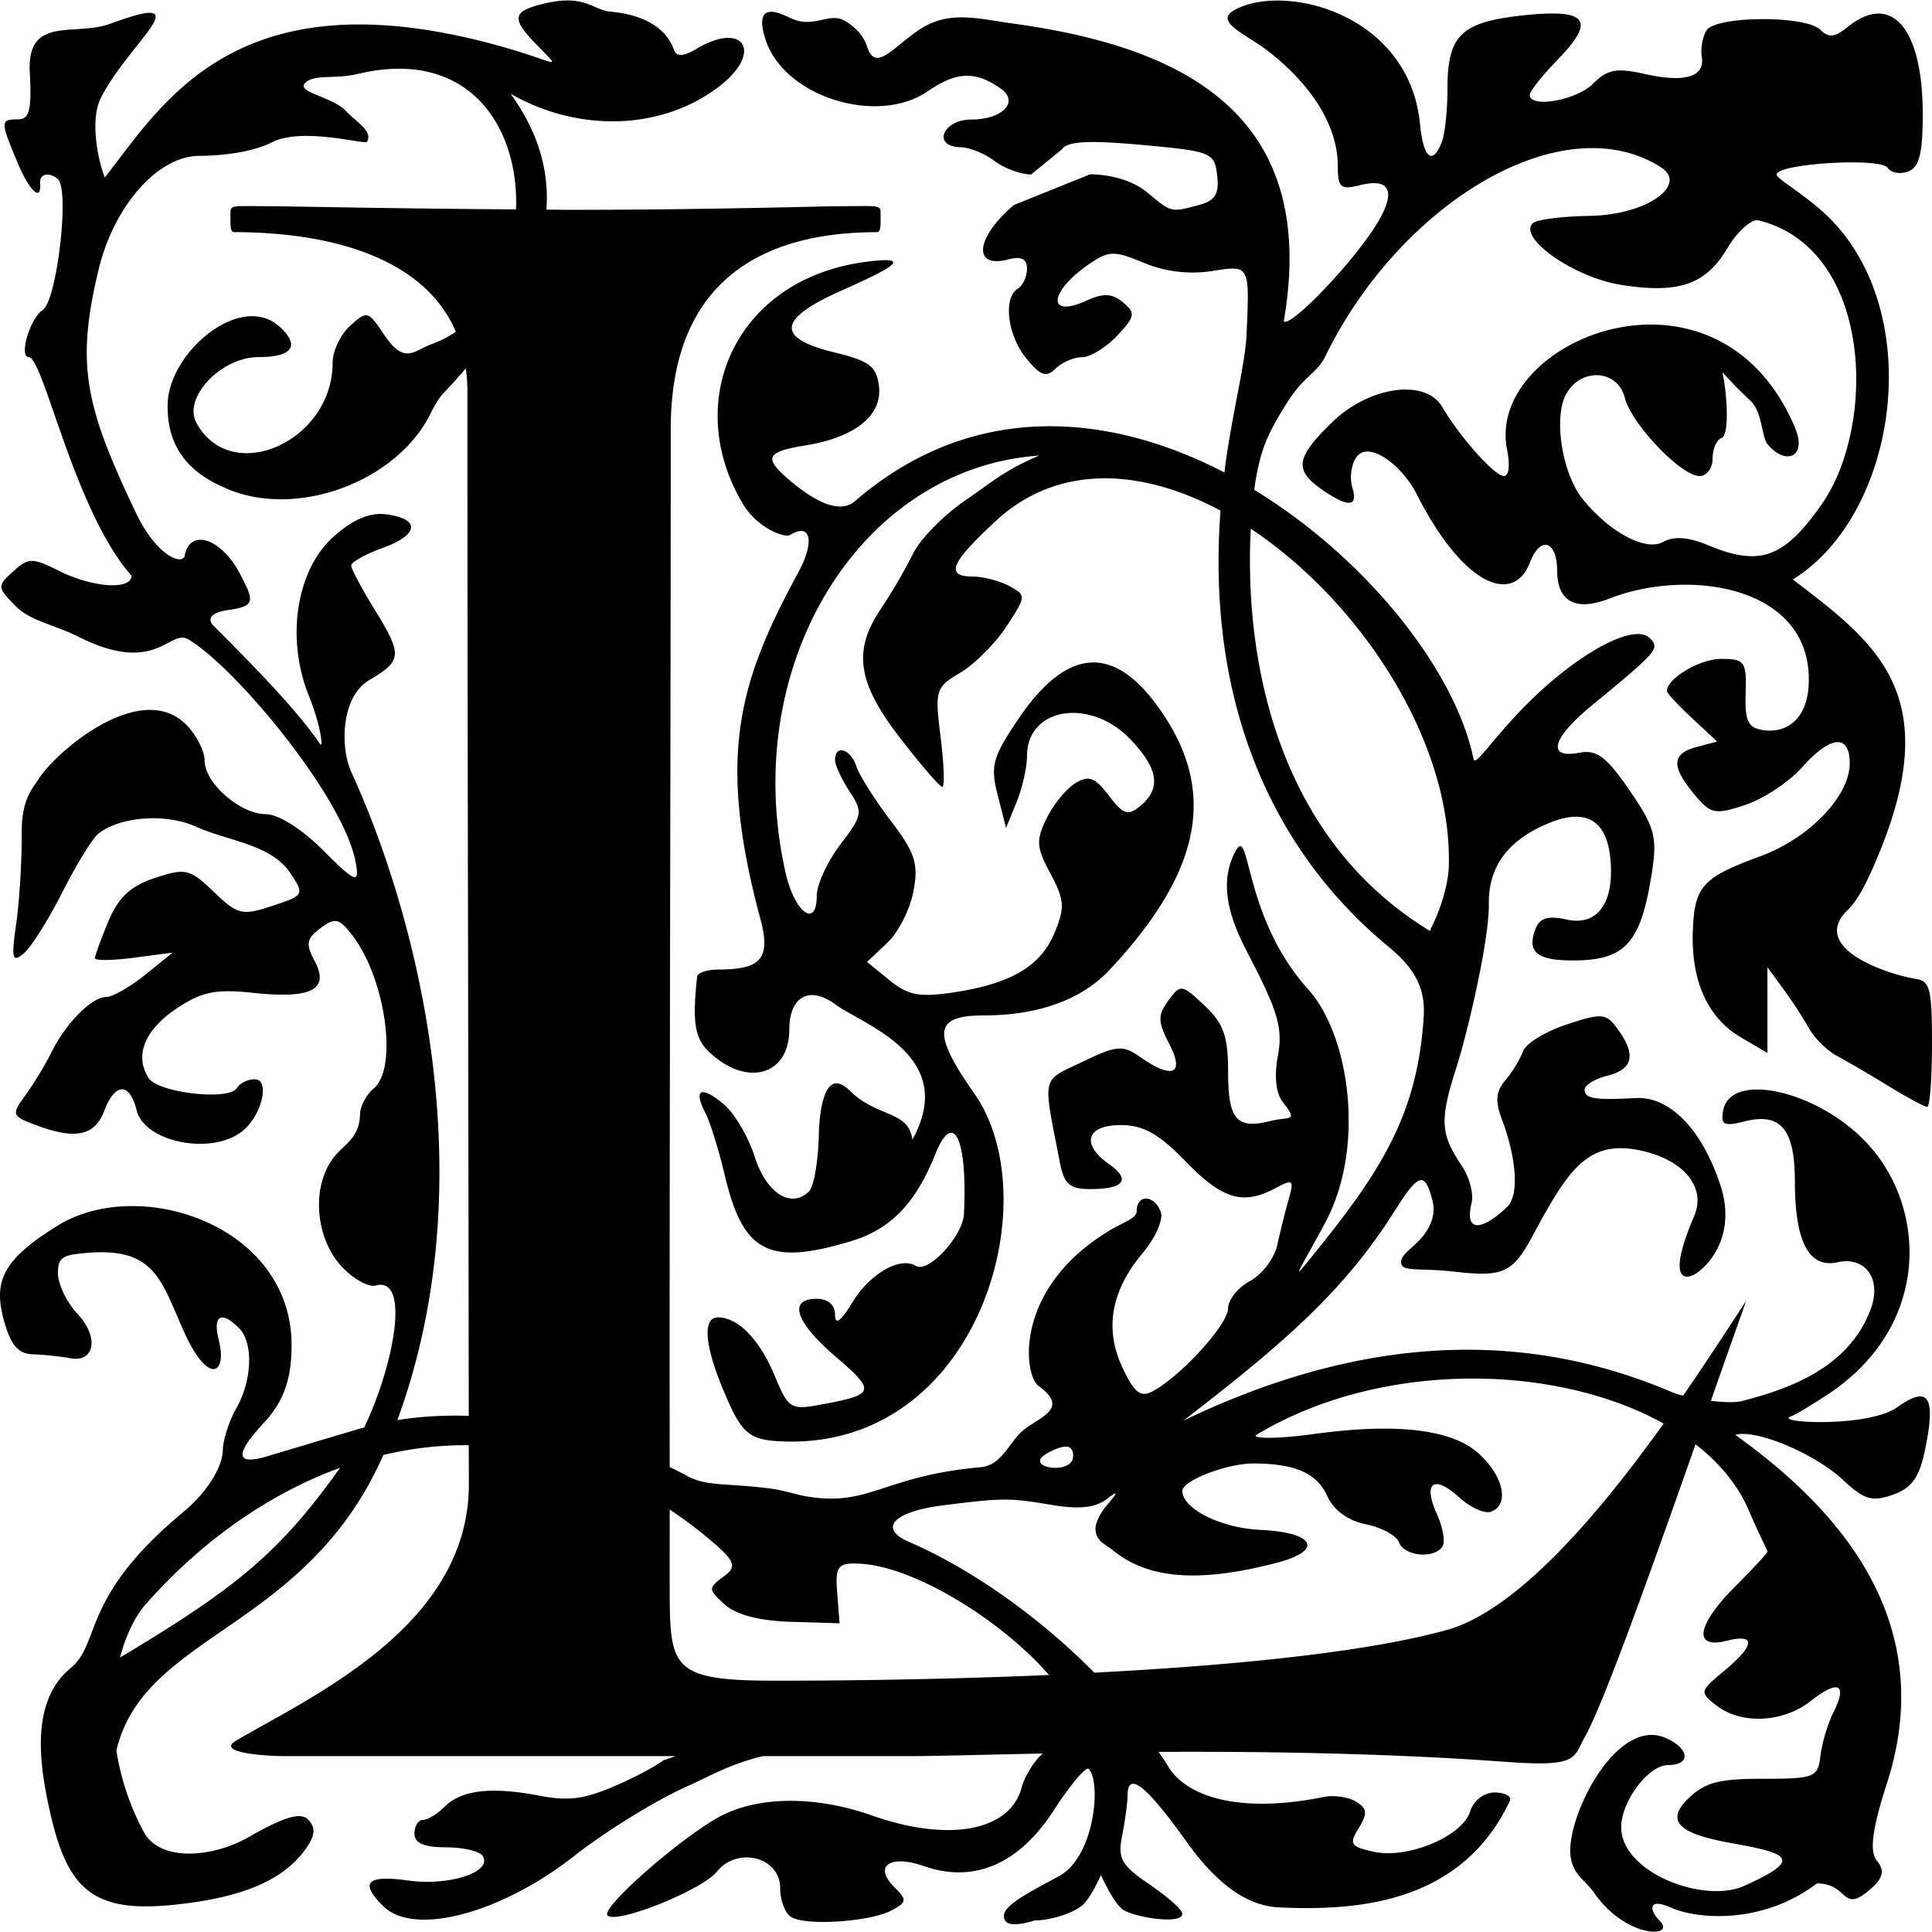 <svg viewBox="0 0 1000 1000"><path d="M293.09.25c-3.86.07-8.55.73-14.45 2.38-11.26 3.14-14.33 6.22-3.43 17.82 16.32 17.37 15.08 12.31-14.82 3.85C122.42-14.77 84.21 53.94 54.24 91.85c-3.1-7.38-8.07-29.34-1.99-41.27 14.61-28.68 52.9-56.05 4.94-38.33-18.57 6.86-43.34-4.51-41.77 25.07 1.04 19.66-.17 24.47-6.15 24.47-9.18 0-9.19.87-.13 22.55 5.72 13.69 12.4 20.95 11.63 10.54-.43-5.73 5.8-5.5 9.3-2 6.03 6.04-.67 62.87-7.96 67.56-6.54 4.2-12.51 24.3-7.22 24.38 7.58.12 23.72 80.18 53.18 113.12 0 7.59-19.94 6.3-37.4-2.4-14.02-7-15.88-6.98-23.9.27-8.4 7.6-8.33 8.22 1.95 18.5 6.96 6.96 20.08 9.3 32.22 15.42 39.78 20.04 46.88-4.29 56.35 1.12 23.58 13.46 80.74 81.66 86.84 115.68 1.98 11.04.29 10.78-17.16-6.67-10.81-10.8-23-18.46-29.4-18.46-13.2 0-31.65-16.1-31.65-27.62 0-4.59-3.19-10.37-5.68-14.01-22.4-32.82-70.97 8.74-80.1 23.24-2.85 4.5-9.03 10.36-8.9 27.86.1 14.3-1.17 35.56-2.85 47.21-2.6 18.18-2.06 20.37 3.83 15.48 3.78-3.13 12.78-17.37 20-31.64 7.22-14.27 15.57-27.9 18.57-30.31 11.2-9 34.94-10.87 50.93-3.63 16.04 7.26 38.53 9 48.46 23.8 7.56 11.26 7.26 11.65-9.28 17.11-15.62 5.15-17.85 4.62-30.25-7.27-12.45-11.92-14.58-12.43-30.45-7.19-12.61 4.16-18.9 10.01-24.07 22.37-3.85 9.2-6.99 17.82-6.99 19.15 0 1.32 9.05 1.22 20.1-.23l20.12-2.64-14.2 11.46c-7.8 6.3-16.85 11.45-20.1 11.48-7.56.03-20.82 13.35-28.32 28.47a187.74 187.74 0 0 1-13.54 22.33c-7.36 10.12-7.15 10.77 4.97 15.38 20.59 7.83 30.82 5.82 35.7-7.01 5.7-14.98 13.18-15.17 16.87-.45 4.13 16.45 38.43 23.34 54.47 10.94 10.22-7.9 14.87-27.05 6.57-27.05-3.5 0-7.65 2.06-9.2 4.58-4.1 6.63-40.65 2.48-45.62-5.19-7.47-11.51-2.19-24.83 14.23-35.87 13.25-8.9 20.22-10.33 40.22-8.22 29.96 3.16 39.33-1.8 31.4-16.6-4.67-8.74-4.16-11.52 3.07-16.91 7.56-5.64 9.64-5.17 16.46 3.66 17.22 22.34 23.74 68.8 11.12 79.28-3.9 3.24-7.02 9.22-7.1 13.28-.22 11.17-6.63 14.82-11.7 20.2-14.2 15.13-11.83 43.82 2.27 58.82 6.24 6.64 14 10.67 17.48 9.72 18.29-4.99 9.45 41.4-5.9 73.49-.78.22-1.58.37-2.37.6l-47.84 14.3c-16.2 4.85-17.1-.75-1.9-17.13 8.65-9.34 14.51-19.89 14.53-40.25.06-62.29-78.93-88.24-121.27-61.91C1.62 651.92-3.62 663 2.02 683.4 5.6 696.37 9.36 700.73 17.2 701c5.73.2 14.28 1.1 19 1.99 12.96 2.46 15.2-10.92 3.85-23.01-5.53-5.9-10.06-15.36-10.06-21.05 0-8.3 2.81-9.28 13.98-10.34 36.88-3.51 39.43 14.7 51.55 41.33 12.27 26.97 22.24 21.7 17.7 3.62-3.19-12.7 1.28-15.33 10.46-6.15 7.58 7.57 6.92 27.06-1.42 41.64-3.72 6.5-6.84 16.28-6.93 21.73-.1 5.93-4.9 18.96-21.05 32.39-52.6 43.73-41.97 67.28-57.65 80.18C15.14 881 20.5 914.58 26.29 939.6c9.8 42.43 25.29 51.95 73.44 45.13 30.74-4.36 49.82-13.86 59.91-29.86 3.54-5.6 3.47-9.44-.24-13.14-3.81-3.82-12.2-1.43-30.84 9.22-18.6 10.64-45.66 12.77-54.05-2.59a130.8 130.8 0 0 1-14.26-42.31c14.32-60.94 98.12-62.01 138.19-152.98a186.4 186.4 0 0 1 44.2-5.05c0 7.15.03 13.1.03 20.31.04 73.36-81.36 109.58-120.52 132.67-11.21 6.6 18.37 7.95 24.02 7.95h203.57c-1.28.47-5.74 2-5.74 2l-.36.02c-4.12 2.98-11.64 7.2-20.56 11.29-19.45 8.92-27.68 10.27-43.77 7.2-25.05-4.79-40.47-3-49.17 5.7-3.75 3.74-8.8 6.82-11.21 6.82-2.42 0-4.4 3.19-4.4 7.1 0 4.93 4.97 7.09 16.29 7.09 8.95 0 17.53 2.02 19.06 4.5 5.1 8.25-17.17 15.61-38.42 12.7-21.66-2.97-25.49.87-13.15 13.21 15.83 15.83 60.84 3.97 99.13-26.11 15.67-12.32 41.22-28.15 56.78-35.19 14.36-6.5 23.5-12.19 40.76-16.33h78.2c9.9 0 35.6-.7 66.55-1.33-4.36 3.57-9.58 12.31-10.8 17.17-5.75 22.91-37.56 29.02-77.57 14.9-27.97-9.86-56.5-10.11-76.43-.66-18.88 8.96-64.43 48.43-60.47 52.4 4.63 4.63 48.75-13 56.51-22.6 10.8-13.32 32.84-7.66 32.84 8.44 0 6.3 2.55 13.05 5.68 14.98 7.59 4.69 40.9 2.5 51.96-3.42 8.06-4.31 8.17-5.37 1.3-12.24-10.76-10.77-2.06-16.81 15.43-10.71 25.93 9.04 49.17-.93 67.27-28.87 8.54-13.18 16.66-22.84 18.04-21.47 6.63 6.64 3.2 45.5-15.33 55.54-18.88 10.22-31.57 16.52-27.91 22.94 2.5 4.4 15.18 0 15.18 0 8.35 0 20.29-3.8 25.05-8.07 3.7-3.33 8.1-12.52 9.37-15.45 1.23 2.79 6.77 14.6 11.35 17.9 5.25 3.77 30.82 8.21 30.77 2.08-.03-1.96-7.66-8.75-16.97-15.1-14.68-10-16.57-13.39-14.16-25.43 1.52-7.64 2.77-16.82 2.77-20.4 0-13.18 9.52-5.74 30.76 24.01 11.98 16.79 27.98 32.8 47.54 33.7 40.45 1.87 94.53-1.8 119.65-55.27 1.05-2.24-2.72-4.21-7.96-4.21-5.52 0-10.87 4.17-12.69 9.9-4.08 12.86-32.33 24.64-49.86 20.79-12.05-2.65-12.9-4-7.79-12.25 4.67-7.53 4.42-10.09-1.31-13.66-3.89-2.41-11.34-3.53-16.57-2.48-45.81 9.22-72.1-.96-80.93-16.11-1.4-2.41-3.2-4.8-4.74-7.2 54.08-.27 118.03.63 179.83 5.17 37.92 2.79 34.6-2.03 40.94-13.24 9.46-16.73 34.27-86.18 57.13-151.16 12.49 9.72 22.15 21.34 27.8 34.75 4.62 10.98 9.43 20.1 9.43 20.83 0 .73-7.46 8.77-16.57 17.88-20.03 20.03-22.14 32.66-4.73 28.29 15.47-3.89 15.01 2.15-1.18 15.6-12.7 10.54-12.79 10.97-3.83 17.92 12.83 9.93 34.42 8.87 48.76-2.41 14.32-11.27 19.09-8.83 11.66 5.99-2.93 5.85-5.95 15.95-6.7 22.46-1.3 11.15-3.02 11.83-29.78 11.83-23.27 0-30.34 1.96-39.21 10.82-13.35 13.35 1.5 18.66 24.18 22.73 28.93 5.2 35.53 8.3 5.32 21.9-20.76 9.35-63.63-6.81-63.63-30.42 0-13.34 14.15-32.12 24.2-32.12 12.07 0 11.22-8.63-1.2-14.05-26.17-11.43-52.83 43.66-49.03 62.43 1.84 9.12 7.5 11.25 11.94 17.65 16.66 24.06 42.65 23.37 34.12 14.7-5.64-5.72-6.4-12.4 6.08-6.8 12.15 5.45 46.13 9.3 75.18-12.64 16.99-.14 12.42 16.9 28.65 2.08 5.86-5.36 6.25-9.22 2.45-13.8-3.79-4.56-2.88-15.31 5.11-39.99 29.16-89.98-33.8-148.38-78.4-180.47 10.28-3.2 40.89 9.46 55.66 23.28 10.95 10.25 15.07 11.48 25.82 7.7 9.79-3.44 13.7-8.88 16.67-23.18 5.76-27.75 1.9-33.7-14.39-22.1-14.98 10.66-64.48 8.12-55.06 4.72 2.9-1.04 9.4-5.14 17.5-10.3 56.35-35.98 53.22-99.75 20.22-132.9-25.98-26.11-68.94-35.02-72.72-15.21-1.43 7.53.29 8.42 11.06 5.71 18.75-4.7 26.04 4.02 26.04 31.22 0 29.76 6.7 45.13 22.07 41.7 14.24-3.18 23.25 8.5 17.01 24.72-11.3 29.36-40.46 40.48-66.52 47.11-3.7.94-9.86.63-16.05-.11 6.1-17.42 13.51-38.24 18.23-51.66-7.02 10.66-18.65 28.77-32.6 49-1.87-.5-3.83-1-4.9-1.46-76.55-32.97-160.5-30.42-253.7 14.35 49.36-38.08 82.5-65.95 108.94-107.96 12.86-20.45 15.93-21.2 19.9-6.06 1.79 6.87-.48 13.95-6.55 20.42-5.12 5.44-11.3 8.99-9.3 13.13 1.56 3.21 11.75 1.63 25.91 3.25 25.6 2.93 31.08 1.5 41.4-17.65 19.48-36.13 29.58-52.72 61-43.73 17.92 5.12 29.25 18.15 23.06 32.64-15.23 35.63-3.7 33.65 2.44 28.74 9.62-7.7 18.12-23.34 11.1-44.65-9.47-28.77-26.2-46.02-43.74-45.08-21.5 1.15-26.53.32-26.53-4.4 0-2.31 5.32-5.55 11.83-7.18 13.29-3.33 14.94-10.9 5.28-24.12-6.03-8.26-8.07-8.43-26.52-2.34-11 3.62-21.15 9.9-22.57 13.95-1.42 4.04-5.51 10.78-9.1 14.97-4.91 5.76-5.32 10.75-1.64 20.42 6.52 17.15 9.66 38.38 2.51 45.15-12.66 12-22.17 13.65-18.27-2.25 1-4.08-.7-12.36-4.88-18.76-10.71-16.34-12.27-22.45-3.12-50.91 5.75-17.86 17.15-66.12 16.9-84.96-.27-20.52 11.14-33.62 30.98-41.84 19.1-7.9 29.9-1.76 31.9 18.14 2.28 22.88-6.5 35.26-22.5 31.75-9.78-2.15-14.04-.88-16.24 4.85-4.6 11.98.75 16.39 19.8 16.3 26.98-.1 34.9-9.13 40.57-46.26 2.7-17.75 1.23-23.02-11.72-41.85-12.03-17.49-16.94-21.13-26.11-19.38-16.86 3.22-14.01-7.5 6.45-24.35 34.4-28.3 35.53-29.63 30.2-34.96-8.77-8.76-41.9 10.42-69.51 40.24-14.17 15.3-20.51 25.37-21.69 22.55-9.1-45.23-54.64-103.64-113.54-139.57a120 120 0 0 1 3.33-17c2.04-7.19 4.77-14.22 13.87-28.46 9.11-14.24 15.07-14.44 19.7-23.89 38.7-79.08 122.71-130.1 173.64-97.56 13.95 8.92-6.87 24.62-37.15 25.12-14.23.23-27.4 1.94-29.27 3.8-7.68 7.69 21.52 28.08 45.67 31.9 29.92 4.73 43.94-.11 55.12-19.05 4.7-7.96 11.69-14.47 15.51-14.47 59.6 14.14 62.06 106.06 33.22 147.18-19.5 27.82-32 32.28-58.75 21.1-10.16-4.24-17.68-4.8-23.17-1.73-9 5.04-27.34-4.62-41.53-21.88-10.73-13.04-15.45-42.1-8.86-54.42 7.53-14.06 26.75-13.01 30.43 1.65 3.42 13.62 29.16 40.59 38.74 40.59 3.7 0 6.73-4.09 6.73-9.07 0-5 2.1-9.78 4.66-10.65 2.75-.93 3.49-11.43 1.8-25.65-.4-3.37-.86-5.71-1.3-8.3 4.17 4.63 8.82 9.46 14.08 14.33 6.9 6.39 5.86 18.8 9.26 22.9 9.25 11.15 20.7 6.8 14.08-8.77-40.15-94.54-159.89-45.33-149.02 11.1 1.6 8.3 1.15 14.1-1.6 14.1-4.77 0-22.69-20.09-31.92-35.8-8.66-14.74-37.7-10.72-56.9 7.89-18.82 18.25-19.86 24.73-5.55 34.75 13.75 9.63 19.12 9.32 15.93-.92-1.41-4.56-.63-11.37 1.74-15.16 6.35-10.1 24.15 3.97 31.47 18.4 24.94 49.15 50.47 57.04 58.67 35.7C797.32 277 806 279.77 806 295.8c0 9.87 4.28 22.86 27.21 13.95 41.51-16.15 105.41-6.16 102.96 44.62-.88 18.3-11.8 25.21-23.29 23.57-8.13-1.16-9.78-4.55-9.34-19.15.5-16.4-.46-17.75-12.67-17.75-11.06 0-28.09 10.13-28.09 16.7 0 1.02 5.86 7.3 13.01 13.97l13.02 12.12-10.65 2.82c-12.95 3.42-13.26 10.02-1.13 24.58 8.45 10.14 10.62 10.59 26.28 5.41 9.4-3.1 22.57-11.79 29.28-19.32 14.9-16.72 24.83-17.62 24.83-2.23 0 17.03-20.96 38.82-46.27 48.1-29.93 10.98-34.03 15.49-34.93 38.34-1.01 25.95 7.55 45.16 24.61 55.24l14 8.27v-44.4l8.28 11.34a243.16 243.16 0 0 1 13.33 20.43c2.78 5 9.17 11.3 14.2 14a734.5 734.5 0 0 1 26.79 15.7c9.7 5.93 18.75 10.79 20.1 10.79 1.36 0 2.47-14.9 2.47-33.12 0-28.66-1.23-31.97-8.46-33.13-15.04-2.4-55.46-16.08-35.11-35.7 4.16-4.02 9.19-11.67 17.37-32.23 32.25-81.03-4.38-107.03-45.84-138.78 55.56-34.33 70.26-142.66 14.51-191.24-11.29-9.83-22.9-16.34-22.9-18.35 0-5.68 53.97-8.96 57.48-3.49 1.69 2.63 6.48 3.47 10.65 1.87 5.75-2.2 7.56-9.5 7.5-30.26-.11-44.28-16.42-62.78-39.08-44.35-6.43 5.24-9.69 5.53-13.95 1.27-7.51-7.51-54.13-7.24-58.88.34-2.04 3.26-3.14 9.38-2.45 13.62 1.73 10.49-8.75 13.63-29.72 8.9-14.38-3.24-19.18-2.32-26.6 5.1-8.6 8.6-32.71 12.82-32.71 5.73 0-1.83 6.63-10.16 14.73-18.52C826.27 10.2 821.45 4.35 787.97 8c-31.73 3.46-38.75 10.3-38.75 37.81 0 11-1.3 23.37-2.87 27.5-5.01 13.05-9.7 8-11.33-8.92C729.5 6.8 664.62-9.01 639 5.18c-11.11 6.14 6.17 12.48 17.77 21.58 22.96 18 35.68 39.1 35.68 59.17 0 11.21 1.43 12.45 11.54 9.91 17.24-4.33 19.25 5 5.38 25.01-14.26 20.57-41.74 48.6-44.9 45.45 18.79-108.42-53.86-142.22-140-154.09-18.7-2.57-33.1-7-48.43 3.03-13.85 9.07-22.89 22.6-27.28 8.77-1.65-5.2-5.8-9.85-11.3-13.14-8.28-4.93-16.14 4.22-28.17-1.45-4.92-2.32-19.82-10.03-13.06 11.04 9.5 29.62 57.73 44.65 83.78 26.9 14.22-9.69 24.14-11.44 38.2-1.32 9.45 6.8.42 15.82-15.31 15.82-15.1 0-20.62 14.07-5.63 14.35 4.55.08 12.4 3.27 17.46 7.1 5.05 3.81 13.57 6.97 18.93 7l15.92-12.94c1.35-2.13 4.77-3.34 11.3-3.72 6.54-.37 16.2.1 30.03 1.35 36.09 3.27 37.72 3.93 39.1 15.8 1.1 9.58-1.05 13.07-9.47 15.32-14.6 3.9-14.07 4.04-26.8-6.57-6.9-5.74-18.22-9.3-29.57-9.3l-39.32 15.84c-19.92 16.85-21.66 33.07-3.03 28.2 6.77-1.78 9.75-.3 9.75 4.81 0 4.05-2.13 8.69-4.73 10.3-7.75 4.79-5.39 24.17 4.4 36.14 7.32 8.97 10.31 10 15.14 5.26 3.3-3.25 9.47-5.92 13.7-5.92 4.23 0 12.4-5 18.14-11.11 9.35-9.96 9.67-11.76 3.05-17.26-5.64-4.68-10.13-4.9-18.92-.9-20.7 9.44-19.52-4.64 1.6-19.07 9.99-6.83 12.8-6.87 28.15-.46a66.43 66.43 0 0 0 35.04 4.25c19.84-3.17 19.67-3.48 18.08 32.72-.67 15.22-6.82 37.9-10.97 67.42-.2 1.38-.28 2.74-.46 4.11-59.83-31.1-130.71-37.5-191.27 14.82-7 6.06-18.88 2.22-35.16-11.98-12.1-10.55-10.34-13.68 9.47-16.86 25.7-4.14 39.89-15.51 38.12-30.56-1.21-10.33-4.94-13.2-22.72-17.5-30.89-7.49-29.88-17.32 3.3-32.1 23.77-10.58 39.59-18.39 12.76-14.89-68 8.87-95.33 72.48-63.8 125.25 7.76 12.98 21.92 17.71 24.35 16.2 11.06-6.83 12.82 3.66 4.53 18.97-30.85 56.98-42.62 94.83-19.75 179.9 5.75 21.35-.87 25.87-21.75 26.01-5.85.04-10.82 1.67-11.03 3.62-2.6 23.97-1.25 32.1 6.53 39.34 19.37 18.05 41.17 11.75 41.17-11.89 0-17.08 10.42-22.86 23.66-13.14 14.83 10.88 64.12 26.57 40.04 70.1-1.9-15.18-18.29-11.36-32.46-25.37-12.85-12.7-15.67 9.88-15.98 23.28-.3 13.4-2.57 26.37-5.03 28.83-9.21 9.21-22.06 1.08-28.08-17.76-3.32-10.38-10.53-22.64-16.05-27.26-11.76-9.86-15.92-7.95-9.57 4.38 2.48 4.81 7.01 19.37 10.07 32.35 9.43 39.93 22.65 46.89 64.97 34.23 20.84-6.24 33.64-19.36 43.96-45.08 9.42-23.47 16.75-8.28 14.88 30.83-.55 11.53-18.49 30.9-24.92 26.92-8.04-4.97-23.73 3.98-32.67 18.64-6.16 10.1-9.11 12.27-9.14 6.68 0-5.12-3.63-8.28-9.48-8.28-15.01 0-11.07 12.08 9.77 29.92 20.84 17.83 20.39 19.59-6.28 24.59-17.16 3.22-17.96 2.75-25.29-14.78-7.77-18.6-18.64-29.86-29.07-30.12-8.53-.22-7.28 14.8 3.27 39.4 7.82 18.25 11.46 23.53 26 24.58 104.53 7.54 142.32-124.02 103.19-179.8-22.58-32.2-20.58-40.48 5.24-40.48 27.74 0 50.31-8.18 64.58-23.4 48.9-52.15 56.35-94.28 24.32-137.6-23.08-31.22-46.9-28.7-71.38 7.58-13.36 19.8-14.56 24.24-10.7 39.37l4.35 17.05 5.41-13.32c2.98-7.32 5.42-18.08 5.42-23.9 0-25.2 32.62-30.49 53.53-8.66 14.5 15.13 16.04 25.4 5.17 34.42-6.44 5.35-8.83 4.56-16.36-5.33-7.17-9.43-10.4-10.63-17.3-6.43-4.66 2.84-11.36 11.04-14.88 18.22-5.58 11.38-5.33 15.05 1.97 28.6 7.27 13.5 7.56 17.54 2.2 30.51-7.23 17.44-22.58 26.51-52.43 30.99-17.5 2.62-23.53 1.48-33.06-6.3l-11.65-9.5 10.43-9.79c5.74-5.39 11.86-17.4 13.6-26.72 2.71-14.4.94-19.88-11.85-36.69-8.27-10.86-16.24-23.48-17.7-28.04-2.89-8.93-11.04-11.43-11.04-3.38 0 2.7 3.38 10.05 7.5 16.34 7.08 10.8 6.81 12.37-4.73 27.49-6.72 8.82-12.23 20.8-12.23 26.63 0 17.03-11.43 8.7-16.1-11.87-24.37-107.28 38.35-209.73 131.4-216.05-18.07 7.38-26.36 15.09-37.33 22.44-11.66 7.8-24.32 20.58-28.14 28.39A287.64 287.64 0 0 1 456.03 315c-14.72 21.8-12.3 38.27 9.86 66.99 10.73 13.9 20.55 25.28 21.84 25.28 1.28 0 .9-11.52-.86-25.6-3.06-24.52-2.64-25.9 10.17-33.48 7.36-4.34 18.1-15.12 23.9-23.95 10.27-15.68 10.3-16.18 1.42-20.93-5.01-2.68-13.5-4.88-18.88-4.88-16.24 0-8.48-9.68 11.47-28.35 32.58-30.5 76.07-27.53 116.79-5.79-7.72 102.97 29.52 178.39 86.7 225.51 12.59 10.38 19.42 20.49 18.48 36.08-3.1 51.65-22.9 81.36-57.98 124.62-11.68 14.4-6.63 7.7 6.95-17.55 20.9-38.85 12.92-96.74-8.82-120.9-35.92-39.94-29.14-91.29-39.05-68.39-8.55 19.73 3.46 41.21 9.47 52.9 14.03 27.22 16.55 36.06 13.93 50-2 10.7-.95 19.38 2.51 23.8 8.27 10.6 3.53 7.4-6.3 9.86-17.64 4.43-21.97-.64-21.97-25.73 0-18.12-2.4-24.8-12.21-34.02-11.81-11.1-12.42-11.18-18.73-2.56-5.55 7.6-5.48 10.9.5 22.47 8.12 15.69 1.7 18.48-15.24 6.62-8.88-6.22-12-5.95-29.76 2.63-21.48 10.38-20.52 6.12-11.72 51.64 2.25 11.67 5.05 14.2 15.77 14.2 17.55 0 21.27-4.86 9.85-12.86-14.77-10.35-11.86-20.27 5.94-20.27 11.72 0 19.74 4.5 33.74 18.93 18.98 19.57 29.63 22.7 46.52 13.66 8.94-4.79 9.55-4.24 6.67 5.91a489.7 489.7 0 0 0-5.9 23.66c-1.51 6.86-7.85 15.2-14.09 18.54s-11.34 9.72-11.34 14.18c0 8.21-24.08 34.76-38.8 42.77-6.46 3.52-9.56 1.17-15.8-11.98-9.53-20.09-6.03-39.93 10.53-59.61 6.55-7.78 10.69-17.31 9.2-21.18-3.43-8.95-12.45-9.17-12.45-.3 0 3.7-6.98 5.8-13.53 9.69-50.3 29.92-45.1 75.1-37.24 80.78 16.98 12.25-.74 16.23-8.84 23.72-6.75 6.24-10.48 17.35-21.1 18.3-51.33 4.59-57.64 21.05-91.28 14.91-3.69-.67-11.48-3.09-17.74-3.88-23.09-2.92-33.2-.96-43.34-6.7-2.67-1.51-5.71-2.96-8.63-4.43-.18-184.28.53-364.04.53-537.22 0-76.32 46.84-101.92 106.74-101.92 2.27 0 1.87-4.87 1.87-10.32 0-2.95-.94-3.25-9.94-3.2-3 0-6.9.07-11.96.1-9.12 0-67.05 1.86-139.33 1.86-4.22 0-7.52-.1-11.73-.1 1.46-20.1-4.15-40.08-18.52-59.97 35.57 20.35 78.8 18.8 108.2-4 22.57-17.48 12.64-33.8-11.72-19.42-7.12 4.2-10.57 4.4-11.94.67-5.3-14.49-20.76-18.61-33.13-19.8-6.9-.67-11.04-5.93-22.62-5.75zm-82.62 35.43c40.15 2.13 58 37.4 56.63 72.7-61.3-.39-118.02-1.61-125.89-1.62-5.05-.03-8.97-.1-11.97-.1h-.01c-9 0-9.94.24-9.94 3.19 0 5.46-.4 10.31 1.86 10.31 46.47 0 97.67 11.56 114.8 51.53a55.35 55.35 0 0 1-12.04 6.25c-10.4 3.8-14.48 11.2-25.54-5.34-7.78-11.64-8.4-11.88-17.11-4-5 4.53-9.09 13.13-9.09 19.1 0 41.03-52.8 64.23-70.56 31.03-6.97-13.02 12.88-33.9 32.2-33.9 17.67 0 21.72-5.92 10.82-15.8-20-18.08-57.2 13.18-57.85 40.06-.6 25.18 14.13 37.47 32.74 44.71 35.98 14.02 86.16-5.08 103.3-39.67 2.78-5.6 5.12-9.03 6.92-10.86 4.12-4.2 7.68-8.38 11.38-12.57.51 3.84.8 7.85.8 12.08 0 171.36.55 344.17.7 530.05-12.33-.35-24.74.2-36.95 2.23 46.6-127.05 8.72-264.27-23.76-335.27-5.94-12.97-5.46-39.09 9.18-47.74 17.18-10.14 17.36-12.95 2.49-37.1-6.41-10.4-11.72-20.39-11.8-22.17-.08-1.78 7.34-5.95 16.48-9.25 18.85-6.82 19.4-15.18 1.13-17.36-8.2-.97-17.12 2.93-26.98 11.83-19 17.14-24.46 52.32-12.7 81.72 6.76 16.9 7.54 27.77 5.94 25.4-12.4-18.38-36.29-42.32-54.95-61.05-4.67-4.7.66-7.4 7.52-8.34 14.2-1.96 13.37-4.69 5.92-18.84-9.64-18.32-25.8-23.6-28.55-9.32-1 5.23-14.49.48-25.25-22.14-26.4-55.47-31.16-76.62-19.28-126 7.71-32.02 30-58.68 52.2-58.75 7.97-.03 25.73-1.04 37.54-7.05 15.68-7.98 48.22 1.37 49.16-.22 3.22-5.48-5.35-10.03-10.75-15.8-7.15-7.65-25.87-9.74-21.36-14.56 4.55-4.86 15.47-1.93 27.21-4.75 9.29-2.23 17.75-3.03 25.4-2.62zm436.93 238c56.84 37.73 104.38 110.11 102.49 174.83-.23 7.76-3.23 20.1-9.15 31.87-.24.47-.3 1.05-.5 1.54-81.37-49.44-96.2-144.47-92.84-208.25zm113.9 439.86c36.88-.16 72.48 8.1 99.8 23.3-32.5 45.42-75.39 96.77-112.58 106.94-44.41 12.16-115.5 18.5-182.1 21.99-28.47-28.84-63.77-53.78-95.77-67.63-16.85-7.3-7.26-15.86 17.14-18.93 31.66-3.98 34.3-3.99 56.74-.24 14.08 2.35 22.55 1.43 28.4-3.1 6.27-4.86 6-3.73-1.12 4.58 0 0-5.2 6.7-4.76 11.52.57 6.02 4.77 7.07 9.5 10.85 18.2 14.58 44.35 16.46 84.26 6.09 24.46-6.36 19.8-15.74-8.46-17.05-20.5-.96-40.35-10.9-40.35-20.21 0-5.33 23.18-14.23 36.9-14.16 21.73.11 32.71 5 38.18 17 3.3 7.24 10.71 12.64 19.91 14.47 8.06 1.62 15.77 5.82 17.12 9.36 2.8 7.27 18.42 8.7 22.53 2.05 1.49-2.41.2-9.87-2.85-16.58-7.45-16.34-1.74-20.77 11.37-8.85 5.84 5.32 13.29 8.7 16.54 7.51 9.59-3.5 6.8-17.81-5.78-29.63-13.87-13.03-42.65-16.52-86.49-10.5-16.27 2.24-29.57 2.53-29.57.64 32.74-19.92 72.7-29.25 111.43-29.42zm-208.8 35.24c2.33.37 3.54 3.31 2.7 6.54-.86 3.22-6.13 5.11-11.73 4.2-5.6-.9-6.8-3.84-2.7-6.53 4.13-2.7 9.4-4.6 11.73-4.21zM176.06 759.7c-31.27 43.84-53.49 62.13-113.94 98.23 3.03-11.4 7.6-21.13 13.42-27.7 28.43-32.18 63.07-56.84 100.52-70.53zm170.58 21.64a229.07 229.07 0 0 1 16.95 12.41c17.74 14.5 18.22 16.95 10.69 22.47-7.79 5.71-7.74 6.5.83 14.25 5.9 5.34 17.86 8.48 34.26 8.98l25.2.76-1.21-15.38c-1.1-14.18-.07-16.3 12.9-15.38 27.3 1.94 71.47 28.6 96.72 57.53-69.69 3-129.93 2.94-141.6 2.94-54.73 0-54.66-6.67-54.75-49.17-.03-13.35.03-26.11 0-39.41z"/></svg>
